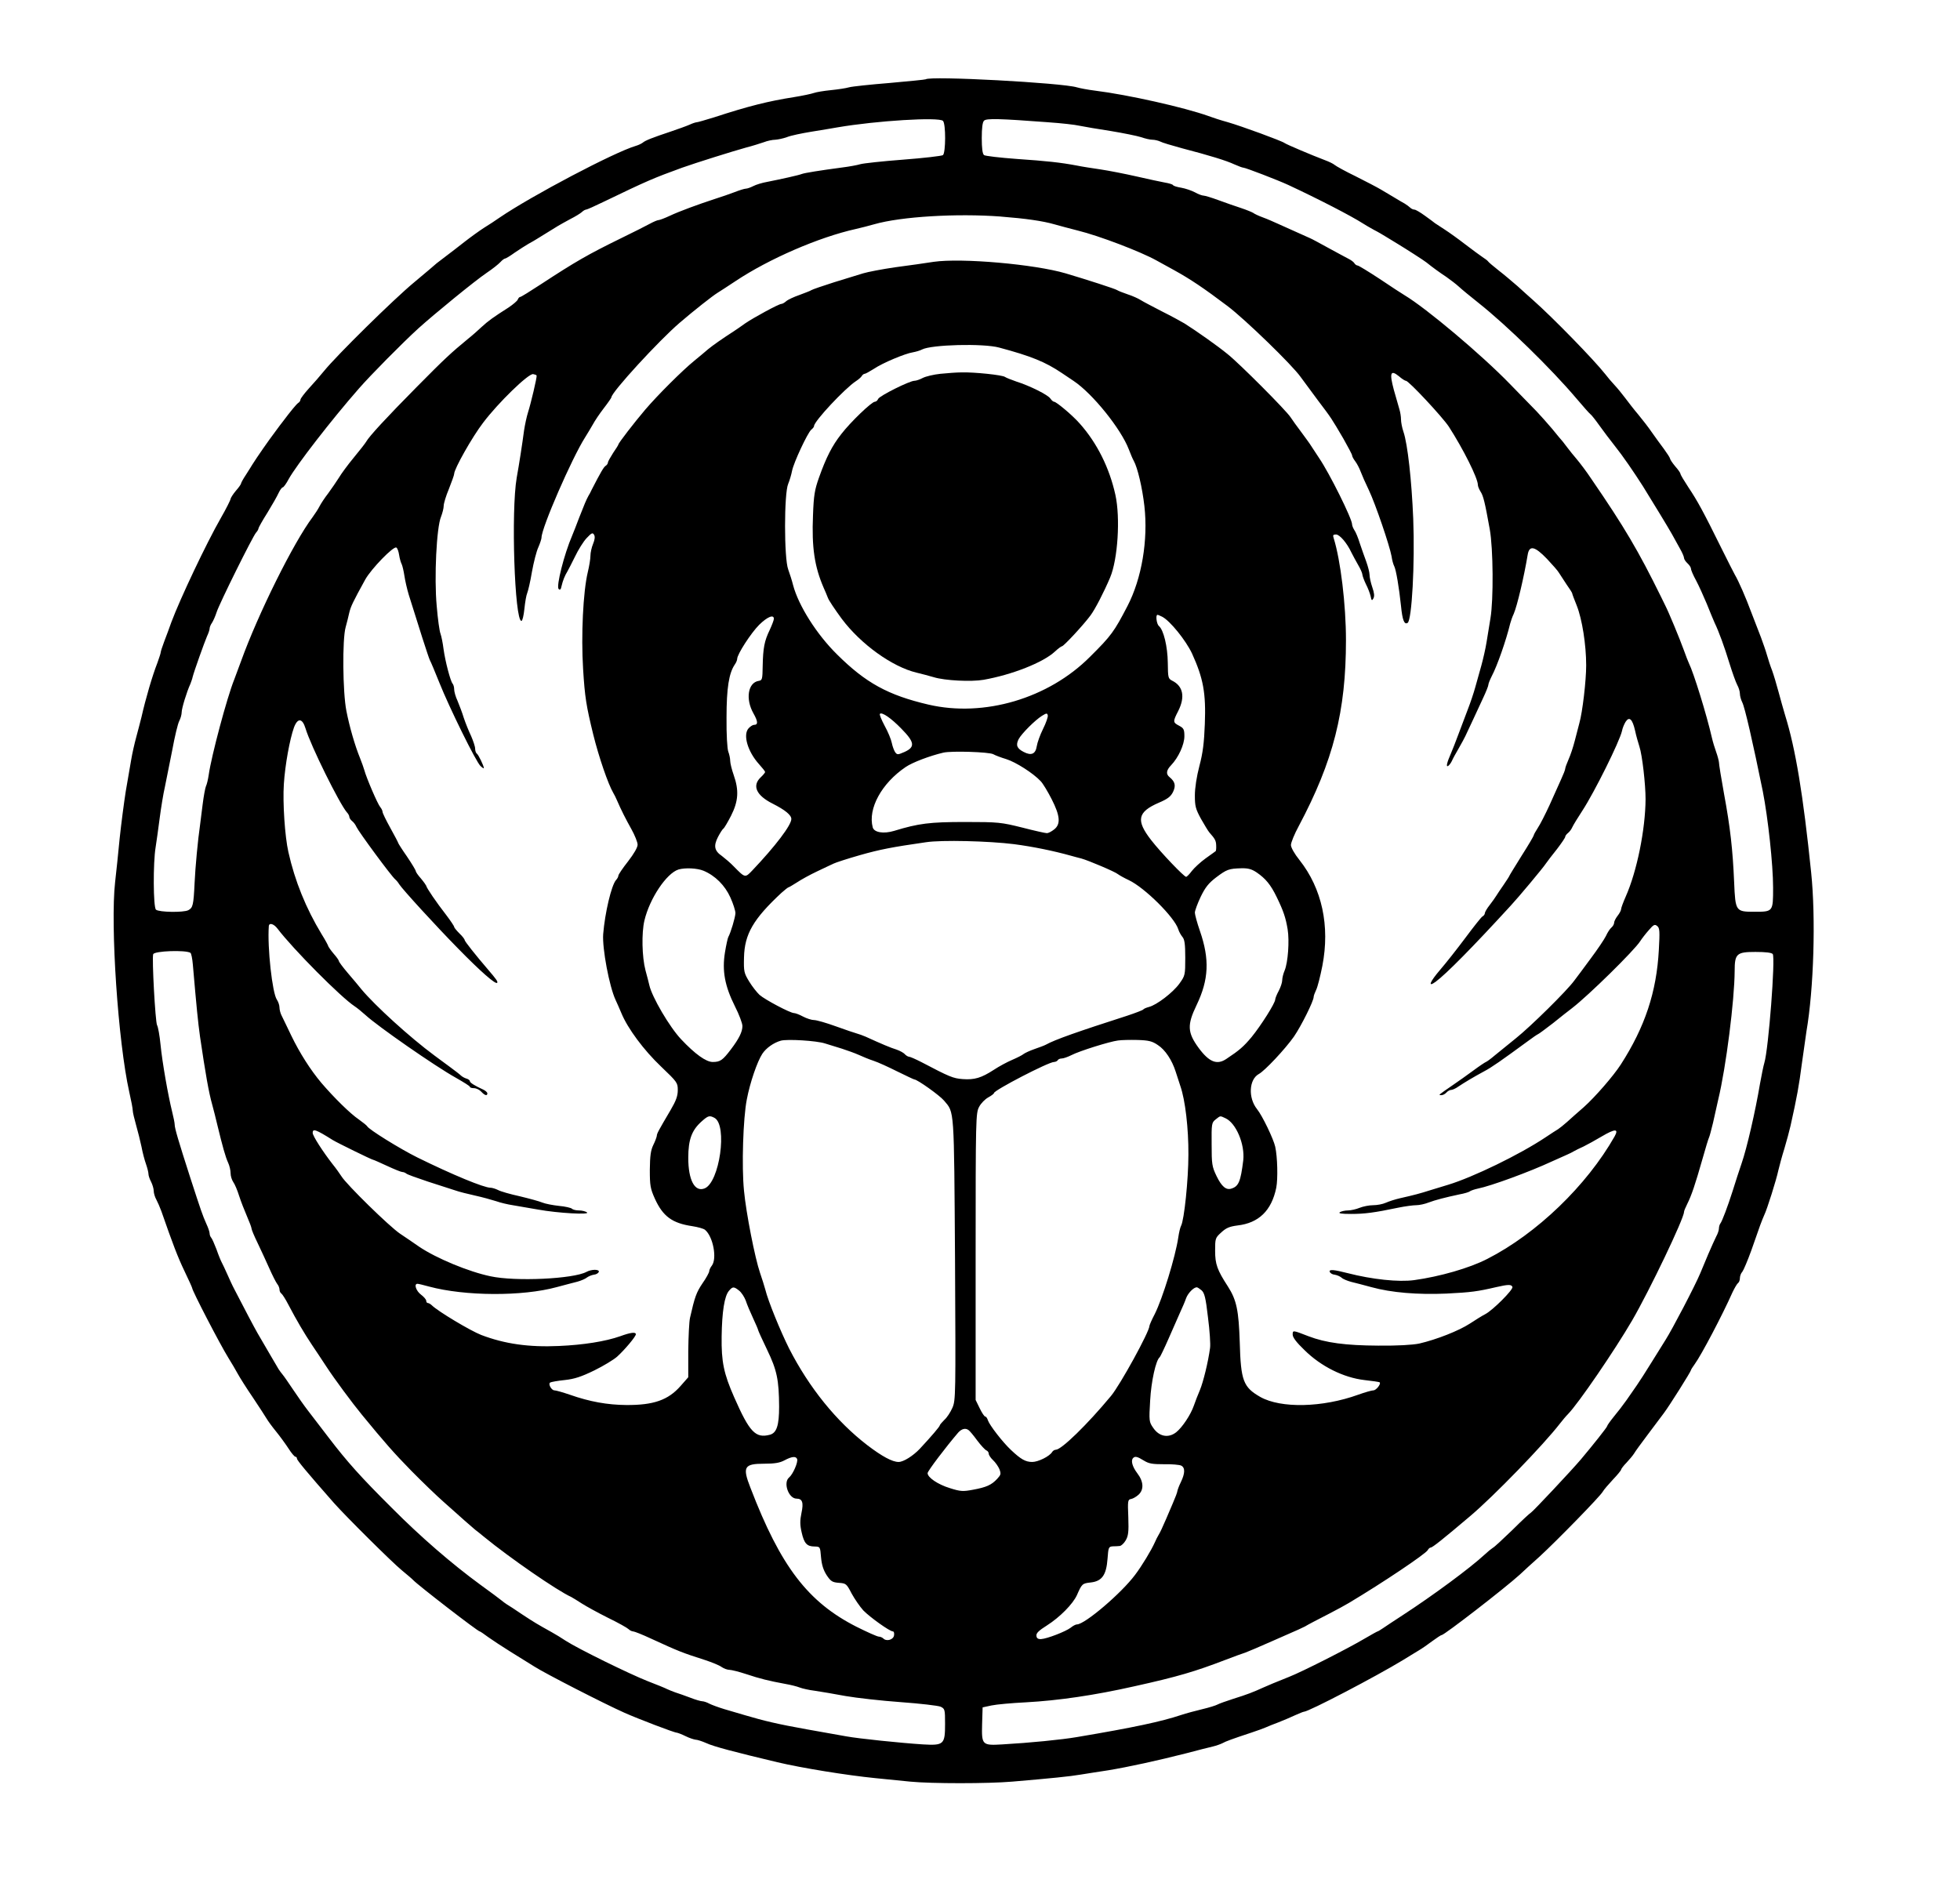 <?xml version="1.0" standalone="no"?>
<!DOCTYPE svg PUBLIC "-//W3C//DTD SVG 20010904//EN"
 "http://www.w3.org/TR/2001/REC-SVG-20010904/DTD/svg10.dtd">
<svg version="1.0" xmlns="http://www.w3.org/2000/svg"
 width="1122pt" height="1082pt" viewBox="0 0 1122 1082"
 preserveAspectRatio="xMidYMid meet">
<g transform="translate(0,1082) scale(0.1,-0.1)"
fill="#000000" stroke="none">
<path d="M5299 10366 c-2 -2 -95 -11 -206 -21 -111 -9 -216 -20 -233 -25 -17
-5 -63 -12 -103 -16 -40 -4 -83 -11 -97 -16 -14 -5 -65 -16 -115 -24 -146 -23
-259 -51 -458 -116 -49 -15 -93 -28 -99 -28 -5 0 -24 -6 -41 -14 -18 -8 -66
-25 -107 -39 -105 -35 -146 -51 -161 -64 -8 -6 -25 -14 -39 -18 -123 -36 -597
-286 -779 -410 -24 -17 -64 -43 -90 -59 -25 -16 -75 -52 -111 -80 -36 -28 -83
-65 -105 -81 -21 -16 -46 -35 -55 -42 -8 -8 -67 -57 -130 -110 -117 -97 -442
-417 -515 -507 -22 -27 -61 -72 -88 -101 -26 -29 -47 -57 -47 -63 0 -6 -6 -15
-13 -19 -10 -7 -41 -44 -89 -108 -4 -5 -25 -32 -45 -60 -35 -46 -103 -144
-128 -184 -5 -9 -22 -35 -37 -59 -16 -24 -28 -46 -28 -50 0 -4 -13 -23 -30
-42 -16 -19 -29 -40 -30 -46 0 -6 -25 -56 -56 -110 -83 -145 -233 -462 -283
-596 -11 -32 -30 -82 -41 -111 -11 -29 -20 -57 -20 -62 0 -5 -9 -32 -19 -60
-29 -74 -67 -204 -91 -310 -7 -27 -20 -79 -30 -115 -10 -36 -23 -94 -29 -130
-6 -36 -20 -117 -31 -180 -10 -63 -26 -185 -35 -270 -8 -85 -20 -198 -26 -250
-28 -247 17 -916 81 -1202 11 -48 20 -95 20 -106 0 -10 9 -48 19 -83 10 -35
24 -91 31 -124 6 -33 18 -78 26 -100 8 -23 14 -48 14 -57 0 -9 7 -29 15 -44 8
-16 15 -40 15 -52 0 -13 7 -36 15 -50 8 -15 21 -45 29 -67 65 -187 94 -263
132 -342 24 -50 44 -94 44 -97 0 -15 159 -322 208 -401 17 -27 41 -68 53 -90
12 -22 51 -84 88 -138 36 -54 71 -108 78 -120 7 -12 30 -44 53 -72 22 -27 54
-71 71 -97 17 -27 35 -48 40 -48 5 0 9 -5 9 -11 0 -9 57 -78 211 -253 68 -77
336 -343 389 -386 30 -25 60 -50 65 -56 27 -29 370 -294 381 -294 3 0 25 -15
49 -33 24 -17 80 -54 125 -82 44 -27 107 -67 140 -87 61 -39 396 -211 515
-264 79 -35 285 -114 300 -114 6 -1 28 -9 50 -20 22 -11 48 -19 57 -20 10 0
37 -9 60 -19 42 -20 161 -51 408 -110 139 -33 399 -75 560 -91 58 -6 148 -15
200 -20 123 -12 444 -12 585 0 224 19 332 30 390 40 33 5 105 17 160 25 115
19 280 55 445 97 63 17 132 34 153 39 21 5 45 14 55 19 17 10 58 25 167 61 33
11 69 24 80 29 11 5 45 19 75 30 30 12 73 30 96 41 23 10 44 19 48 19 27 0
413 202 566 295 30 19 71 43 90 55 19 11 55 36 80 55 25 18 48 34 53 34 17 2
360 267 447 346 19 18 70 65 114 104 99 91 348 346 361 371 6 11 32 41 58 69
26 27 47 53 47 57 0 4 14 23 31 40 17 18 36 41 43 52 6 11 41 59 78 108 37 49
79 105 93 124 31 41 155 238 155 246 0 3 10 18 22 35 36 49 157 278 216 411
12 25 26 49 32 53 5 3 10 16 10 27 0 12 6 29 14 37 7 9 30 63 51 121 20 58 43
123 51 145 8 22 19 49 24 60 15 30 69 201 80 254 6 25 21 82 35 126 13 44 29
103 35 130 37 165 49 234 64 350 10 72 22 157 27 190 42 244 54 649 27 910
-46 446 -89 707 -149 900 -10 33 -27 94 -38 135 -11 41 -27 95 -36 120 -10 25
-23 65 -30 90 -7 25 -23 70 -34 100 -12 30 -37 96 -56 145 -31 84 -73 180 -94
215 -5 8 -39 76 -76 150 -105 213 -140 276 -189 349 -25 38 -46 73 -46 78 0 5
-13 24 -30 43 -16 19 -30 40 -30 45 -1 6 -17 30 -35 55 -19 25 -50 68 -69 95
-19 28 -54 73 -78 102 -24 28 -57 71 -75 95 -18 24 -45 57 -61 74 -16 17 -39
44 -51 60 -65 83 -303 327 -414 425 -21 19 -62 55 -90 81 -29 25 -77 66 -107
89 -30 24 -58 47 -61 52 -3 5 -18 16 -32 25 -14 9 -58 42 -99 73 -40 31 -93
69 -118 85 -25 16 -49 32 -55 36 -5 4 -31 24 -58 43 -26 19 -53 35 -60 35 -7
0 -18 5 -24 11 -6 6 -20 16 -31 23 -11 6 -37 21 -58 34 -22 13 -57 34 -79 47
-22 13 -87 47 -145 76 -58 28 -112 58 -120 65 -8 7 -33 19 -55 27 -79 30 -220
90 -231 98 -15 12 -247 97 -327 120 -37 10 -86 26 -110 35 -136 49 -461 122
-647 145 -41 5 -88 14 -105 19 -83 26 -844 67 -866 46z m99 -238 c17 -17 16
-182 0 -196 -7 -5 -110 -17 -228 -26 -118 -9 -228 -21 -245 -26 -16 -5 -64
-14 -105 -19 -128 -17 -214 -31 -230 -37 -17 -7 -116 -29 -197 -45 -29 -5 -65
-16 -80 -24 -16 -8 -35 -15 -43 -15 -8 0 -37 -9 -65 -20 -27 -10 -77 -28 -110
-38 -101 -33 -207 -72 -262 -98 -28 -13 -57 -24 -63 -24 -6 0 -28 -9 -48 -20
-20 -11 -95 -49 -167 -84 -188 -92 -261 -134 -458 -263 -61 -40 -114 -73 -119
-73 -5 0 -11 -7 -14 -15 -3 -8 -27 -28 -52 -45 -88 -56 -117 -77 -154 -111
-20 -19 -55 -50 -79 -69 -97 -80 -132 -112 -294 -276 -172 -174 -272 -282
-289 -313 -5 -9 -37 -50 -71 -91 -34 -41 -72 -93 -85 -115 -14 -22 -41 -62
-61 -89 -21 -27 -43 -61 -50 -75 -7 -14 -25 -42 -39 -61 -110 -146 -313 -556
-410 -825 -12 -33 -30 -80 -39 -105 -42 -104 -131 -439 -146 -545 -4 -27 -11
-57 -16 -66 -4 -9 -13 -56 -19 -105 -6 -49 -13 -102 -15 -119 -12 -81 -27
-240 -31 -330 -6 -128 -10 -142 -36 -156 -27 -14 -167 -12 -185 3 -16 13 -17
271 -2 358 5 30 15 105 23 165 8 61 21 142 30 180 8 39 27 133 42 210 14 77
32 152 40 167 8 15 14 38 14 50 0 22 28 115 50 163 4 11 11 29 13 40 8 32 67
197 82 232 8 17 15 37 15 45 0 7 6 22 14 33 7 11 19 38 26 60 15 48 206 433
226 456 8 8 14 20 14 25 1 5 23 45 51 89 27 44 56 95 64 113 8 17 19 32 24 32
4 0 20 21 34 48 44 79 244 338 401 517 68 78 249 261 341 345 92 83 323 272
391 318 33 22 68 50 79 62 10 11 22 20 27 20 4 0 29 15 55 34 27 18 62 41 78
50 17 9 39 22 50 29 25 16 95 58 120 74 11 7 43 24 70 39 28 14 57 32 66 40 8
8 19 14 24 14 5 0 50 20 99 44 251 121 286 136 451 196 82 29 286 93 365 115
36 9 82 24 103 31 20 8 50 14 65 14 15 1 45 7 67 15 22 9 85 22 140 31 55 9
123 20 150 25 222 38 580 60 603 37z m602 -8 c74 -5 155 -14 180 -20 25 -5
105 -19 178 -30 73 -12 151 -28 173 -35 23 -8 52 -15 66 -15 13 0 33 -5 44
-10 10 -6 67 -23 126 -39 157 -41 252 -70 299 -92 23 -10 46 -19 52 -19 12 0
199 -72 257 -99 176 -82 361 -178 425 -219 14 -9 43 -26 65 -38 22 -11 54 -30
70 -40 17 -10 46 -28 64 -39 48 -29 154 -97 166 -107 36 -29 76 -58 114 -83
24 -17 57 -42 72 -56 15 -14 67 -57 115 -95 160 -127 414 -375 557 -544 40
-47 76 -88 82 -92 5 -3 28 -32 50 -63 22 -31 62 -84 89 -118 45 -56 108 -148
161 -231 60 -97 143 -233 166 -274 14 -26 35 -64 47 -85 12 -21 22 -44 22 -51
0 -7 9 -21 20 -31 11 -10 20 -24 20 -31 0 -8 13 -38 29 -67 16 -30 43 -90 61
-133 17 -44 38 -92 45 -109 25 -52 56 -137 86 -235 16 -52 36 -107 44 -122 8
-14 15 -37 15 -50 0 -12 6 -34 13 -48 15 -28 61 -230 118 -510 30 -153 59
-420 59 -552 0 -138 0 -138 -107 -138 -107 0 -109 2 -116 169 -8 186 -22 313
-58 507 -16 88 -29 169 -29 180 -1 10 -8 37 -16 59 -8 22 -19 58 -24 80 -30
132 -105 374 -132 428 -4 9 -18 43 -29 75 -25 69 -86 216 -107 257 -8 17 -19
38 -23 47 -131 266 -210 400 -398 674 -29 44 -68 95 -85 115 -17 20 -40 48
-51 63 -11 15 -25 32 -30 39 -6 6 -33 39 -60 72 -28 33 -68 78 -90 101 -22 22
-91 93 -153 157 -162 167 -477 432 -602 507 -14 8 -78 50 -142 93 -64 42 -121
77 -127 77 -5 0 -14 6 -18 13 -4 7 -19 18 -33 25 -14 7 -65 35 -115 62 -49 27
-97 53 -105 56 -36 16 -148 66 -185 83 -22 10 -60 27 -85 36 -25 9 -50 21 -56
26 -6 4 -37 17 -70 28 -32 10 -90 31 -129 45 -38 14 -77 26 -85 26 -8 0 -31 8
-50 19 -19 10 -54 22 -77 26 -24 4 -45 10 -48 15 -3 5 -24 11 -48 15 -23 4
-96 20 -162 35 -66 15 -158 33 -205 40 -47 7 -107 16 -135 22 -96 18 -171 26
-345 38 -96 7 -181 17 -187 22 -9 7 -13 40 -13 97 0 56 4 92 13 100 13 14 88
12 367 -9z m-270 -540 c141 -11 239 -25 305 -44 28 -8 88 -24 135 -36 122 -30
358 -120 450 -171 8 -4 53 -29 100 -55 94 -52 169 -102 308 -207 98 -74 370
-337 418 -406 16 -22 61 -82 99 -134 78 -103 75 -99 145 -218 27 -48 50 -91
50 -96 0 -6 8 -21 18 -34 10 -13 24 -40 31 -59 7 -19 28 -67 47 -106 38 -80
119 -318 130 -379 3 -22 10 -47 15 -56 11 -21 28 -124 39 -228 8 -82 19 -109
38 -97 24 15 42 339 32 596 -9 219 -32 428 -56 498 -8 23 -14 55 -14 71 0 15
-4 41 -9 57 -5 16 -19 66 -32 112 -26 97 -19 117 29 78 16 -14 34 -26 40 -26
16 0 209 -207 246 -263 83 -129 166 -295 166 -333 0 -8 7 -25 15 -38 16 -24
25 -60 53 -216 20 -110 22 -404 4 -510 -6 -36 -16 -96 -22 -135 -6 -38 -20
-99 -30 -135 -10 -36 -26 -92 -35 -125 -9 -33 -28 -89 -42 -125 -14 -36 -38
-100 -54 -143 -16 -43 -35 -92 -43 -110 -23 -52 -30 -81 -16 -72 6 4 16 17 21
28 5 12 23 45 39 72 16 28 33 59 38 70 15 31 72 154 103 221 16 34 29 67 29
73 0 7 9 29 19 49 32 60 83 207 106 302 4 14 12 39 20 55 20 46 59 212 80 338
9 57 40 51 111 -23 31 -33 62 -68 68 -79 6 -10 26 -40 43 -66 18 -25 33 -49
33 -52 0 -4 12 -35 26 -70 31 -78 54 -225 54 -342 0 -88 -21 -268 -39 -331 -5
-19 -17 -64 -26 -100 -9 -36 -25 -84 -36 -108 -10 -23 -19 -47 -19 -53 0 -6
-11 -34 -24 -62 -13 -29 -43 -95 -66 -147 -24 -52 -54 -111 -67 -130 -12 -19
-23 -38 -23 -42 0 -4 -31 -57 -70 -118 -38 -61 -70 -113 -70 -115 0 -2 -15
-25 -32 -50 -18 -26 -37 -54 -43 -64 -5 -9 -22 -32 -37 -52 -16 -20 -28 -41
-28 -47 0 -6 -6 -15 -14 -19 -7 -4 -51 -60 -98 -123 -47 -63 -111 -144 -142
-180 -61 -71 -75 -105 -28 -71 61 45 211 197 430 436 43 46 186 217 202 242 8
11 36 49 63 82 26 34 47 65 47 70 0 5 7 15 16 22 9 7 20 22 25 34 5 11 31 54
58 95 69 106 212 394 226 455 3 17 13 40 21 53 21 32 39 15 54 -51 6 -29 18
-70 25 -92 16 -48 35 -216 35 -300 -1 -173 -49 -413 -114 -559 -14 -32 -26
-64 -26 -71 0 -7 -9 -24 -20 -38 -11 -14 -20 -32 -20 -40 0 -8 -7 -20 -15 -27
-9 -7 -23 -29 -32 -49 -10 -20 -49 -78 -88 -130 -38 -52 -80 -108 -93 -125
-42 -58 -250 -263 -334 -330 -46 -37 -100 -81 -122 -99 -21 -18 -43 -34 -48
-36 -6 -2 -39 -24 -74 -50 -34 -25 -86 -62 -114 -81 -91 -63 -87 -59 -69 -60
9 0 22 7 29 15 7 8 19 15 27 15 7 0 26 8 41 19 36 24 86 54 147 87 44 23 98
61 255 176 24 18 49 35 54 37 6 2 44 31 86 63 41 33 90 72 109 86 96 74 357
331 390 383 9 14 31 43 49 63 28 33 35 36 49 24 14 -11 15 -30 9 -137 -13
-240 -79 -440 -218 -656 -42 -65 -147 -186 -212 -244 -34 -29 -77 -68 -96 -85
-19 -17 -42 -35 -51 -41 -9 -5 -41 -26 -71 -46 -148 -99 -416 -229 -558 -272
-30 -9 -77 -23 -105 -32 -53 -17 -90 -27 -170 -45 -27 -6 -64 -18 -82 -26 -17
-8 -50 -14 -72 -14 -23 0 -58 -7 -78 -15 -19 -8 -50 -15 -67 -15 -17 0 -38 -5
-46 -10 -10 -7 9 -10 64 -10 78 0 132 7 271 36 39 8 85 14 102 14 18 0 50 7
70 15 40 15 94 29 178 47 28 5 55 13 60 18 6 4 26 11 45 15 75 15 296 96 425
156 33 15 71 32 85 38 14 6 32 15 40 20 8 5 33 17 55 27 22 11 68 36 103 57
78 46 100 46 75 1 -160 -282 -446 -557 -728 -701 -102 -53 -274 -102 -420
-122 -89 -12 -240 4 -380 40 -78 20 -108 23 -103 8 3 -8 15 -16 29 -17 13 -2
31 -10 39 -17 8 -8 33 -18 55 -24 22 -5 74 -19 115 -30 116 -32 266 -44 430
-37 140 7 178 12 285 37 70 16 87 16 93 1 5 -16 -113 -134 -156 -156 -16 -8
-56 -33 -88 -54 -63 -41 -190 -91 -289 -114 -39 -8 -122 -13 -235 -12 -187 1
-301 16 -400 54 -90 35 -90 35 -90 9 0 -16 22 -45 68 -89 94 -93 223 -157 342
-171 46 -5 86 -11 88 -13 9 -9 -20 -46 -36 -46 -9 0 -48 -11 -87 -25 -205 -74
-442 -79 -560 -13 -98 56 -112 93 -118 313 -6 183 -18 242 -68 320 -61 94 -73
127 -73 204 0 71 1 74 35 105 28 26 47 34 93 40 122 14 195 85 222 216 10 51
7 177 -6 235 -10 45 -74 178 -104 215 -52 65 -46 170 10 201 34 18 151 143
201 214 42 61 113 204 113 227 0 7 7 25 14 40 8 15 24 78 36 139 44 228 -2
442 -131 605 -29 36 -49 72 -49 86 0 14 20 63 45 109 198 373 270 656 270
1064 0 204 -31 458 -70 583 -6 18 -4 22 13 22 21 0 63 -49 88 -103 9 -17 26
-50 39 -72 13 -22 24 -47 24 -55 1 -9 10 -33 20 -54 11 -21 23 -52 27 -69 5
-26 8 -28 16 -13 7 12 5 32 -6 63 -9 26 -16 58 -16 72 0 14 -9 48 -19 76 -10
27 -27 75 -37 105 -9 30 -23 64 -31 75 -7 11 -13 26 -13 33 0 32 -129 292
-189 380 -20 30 -40 61 -46 70 -5 9 -30 43 -55 77 -25 33 -53 72 -62 86 -24
38 -293 308 -361 362 -56 46 -175 130 -246 175 -20 12 -79 44 -131 70 -52 27
-106 55 -120 64 -14 9 -47 24 -75 33 -27 9 -54 20 -60 24 -9 7 -177 61 -295
96 -177 52 -594 89 -755 66 -44 -7 -142 -21 -219 -31 -76 -11 -159 -27 -185
-35 -25 -8 -100 -31 -166 -51 -66 -21 -124 -41 -130 -45 -5 -4 -37 -16 -69
-28 -32 -11 -66 -27 -76 -36 -9 -8 -21 -15 -27 -15 -15 0 -160 -79 -208 -112
-22 -16 -51 -36 -65 -45 -65 -42 -118 -79 -146 -102 -16 -14 -52 -44 -79 -66
-70 -57 -211 -198 -281 -280 -63 -74 -154 -192 -154 -200 0 -2 -13 -24 -30
-48 -16 -25 -30 -50 -30 -55 0 -6 -6 -15 -13 -19 -11 -7 -28 -36 -80 -137 -5
-12 -14 -28 -19 -36 -12 -22 -23 -48 -53 -125 -14 -38 -32 -83 -39 -100 -47
-109 -93 -292 -78 -307 8 -8 13 -3 17 18 7 30 18 58 34 84 5 8 24 46 43 84 18
38 48 86 66 105 29 31 35 33 43 19 6 -10 4 -28 -6 -52 -8 -19 -15 -50 -15 -68
0 -18 -7 -60 -15 -93 -27 -112 -39 -363 -27 -555 10 -162 18 -211 58 -375 32
-129 85 -284 115 -335 5 -8 14 -26 20 -40 25 -58 51 -109 84 -168 19 -34 35
-74 35 -88 0 -16 -21 -52 -55 -96 -30 -38 -55 -75 -55 -81 0 -6 -6 -18 -14
-26 -26 -31 -63 -186 -73 -309 -6 -82 35 -300 71 -377 8 -16 22 -50 33 -75 36
-88 129 -213 227 -306 93 -89 96 -93 96 -135 0 -34 -10 -61 -41 -114 -70 -119
-79 -135 -79 -148 -1 -7 -9 -30 -20 -52 -15 -31 -19 -62 -20 -142 0 -91 3
-108 29 -166 46 -101 99 -140 214 -157 32 -5 65 -14 73 -21 46 -38 70 -164 39
-205 -8 -10 -15 -25 -15 -32 0 -7 -17 -39 -39 -70 -35 -52 -44 -78 -71 -197
-5 -22 -9 -108 -10 -190 l0 -150 -44 -50 c-71 -81 -155 -110 -311 -109 -109 1
-209 19 -323 59 -41 14 -80 25 -88 25 -17 0 -38 37 -24 45 5 3 43 10 83 14 56
6 95 19 169 55 53 26 112 62 131 79 43 39 107 115 107 128 0 14 -29 11 -89
-11 -85 -30 -212 -50 -351 -56 -173 -8 -311 12 -445 63 -62 24 -249 136 -283
170 -7 7 -18 13 -23 13 -5 0 -9 6 -9 13 0 7 -14 23 -30 35 -28 21 -42 62 -20
62 5 0 35 -7 67 -16 205 -55 533 -57 730 -3 43 11 96 26 118 31 22 6 47 17 55
24 8 6 26 14 39 16 14 1 26 9 29 16 5 16 -42 16 -71 0 -75 -40 -405 -56 -549
-25 -125 26 -310 103 -408 169 -30 21 -80 55 -110 75 -61 41 -306 281 -335
328 -11 17 -33 48 -51 70 -56 72 -114 162 -114 179 0 26 18 20 115 -41 24 -15
224 -113 231 -113 3 0 39 -16 80 -35 41 -19 80 -35 87 -35 7 0 17 -4 23 -9 5
-5 61 -25 124 -46 63 -20 133 -43 155 -50 22 -8 74 -21 115 -30 41 -9 95 -24
120 -32 25 -9 68 -19 95 -23 28 -5 93 -16 145 -25 116 -21 302 -31 280 -16 -8
6 -29 11 -46 11 -16 0 -34 4 -40 10 -5 5 -39 13 -74 16 -36 4 -78 12 -95 19
-16 7 -75 23 -129 36 -55 12 -111 28 -125 36 -14 7 -34 13 -43 13 -38 0 -219
75 -418 173 -101 50 -281 162 -288 179 -2 4 -24 22 -48 39 -49 33 -143 126
-214 209 -63 75 -124 171 -172 270 -22 47 -47 97 -54 112 -8 14 -14 37 -14 50
0 13 -7 33 -15 45 -26 37 -55 299 -46 421 2 21 29 13 50 -15 88 -116 363 -393
441 -444 14 -9 42 -32 62 -50 69 -64 400 -294 517 -359 44 -25 81 -48 81 -52
0 -5 11 -8 23 -8 13 0 32 -9 42 -20 20 -22 35 -26 35 -10 0 6 -10 15 -22 21
-48 22 -78 40 -78 49 0 5 -9 12 -20 15 -11 3 -26 12 -32 18 -7 7 -36 29 -63
49 -28 20 -67 50 -88 65 -142 105 -339 285 -417 378 -13 17 -48 58 -77 92 -29
34 -53 66 -53 71 0 4 -13 23 -30 42 -16 19 -29 38 -30 41 0 4 -17 36 -39 71
-89 147 -153 304 -190 470 -20 88 -33 282 -26 388 7 111 34 258 58 325 21 56
48 54 66 -5 30 -100 194 -431 237 -481 8 -8 14 -20 14 -26 0 -6 7 -17 16 -24
9 -7 20 -22 25 -34 13 -28 199 -281 222 -300 7 -6 17 -18 22 -27 19 -30 213
-242 337 -368 130 -133 215 -207 224 -197 6 6 -5 21 -53 77 -68 79 -133 161
-133 168 0 5 -13 22 -30 38 -16 16 -30 33 -30 37 0 5 -21 36 -46 69 -54 69
-114 157 -114 167 -1 3 -14 22 -30 41 -17 19 -30 38 -30 43 0 5 -23 43 -50 83
-28 40 -50 75 -50 77 0 3 -20 41 -45 86 -25 45 -45 86 -45 93 0 6 -6 19 -13
27 -15 17 -80 169 -91 211 -4 14 -15 45 -25 70 -29 71 -60 178 -78 270 -21
106 -24 411 -4 480 7 25 16 61 20 80 9 38 21 63 92 192 34 61 162 193 178 183
6 -3 13 -22 16 -43 3 -20 10 -44 15 -53 4 -9 11 -38 15 -65 4 -27 15 -76 25
-109 53 -171 114 -362 121 -375 5 -8 29 -66 54 -128 56 -141 211 -456 236
-478 11 -10 19 -15 19 -12 0 13 -31 77 -40 83 -5 3 -10 16 -10 29 0 12 -11 44
-23 72 -13 27 -32 74 -42 104 -9 30 -26 74 -36 98 -11 23 -19 53 -19 65 0 13
-4 27 -9 33 -12 13 -42 126 -52 199 -4 33 -12 72 -17 86 -6 14 -16 86 -22 160
-15 162 -1 451 25 511 8 21 15 48 15 62 0 13 13 57 30 97 16 41 30 79 30 86 0
28 103 211 166 293 86 114 259 282 286 278 10 -2 19 -5 20 -8 3 -9 -34 -164
-49 -210 -8 -25 -18 -72 -23 -105 -10 -76 -28 -193 -42 -270 -33 -191 -12
-820 27 -820 6 0 13 31 17 69 4 39 11 79 16 90 5 12 18 66 27 121 10 55 26
119 37 142 10 23 18 48 18 55 0 56 174 455 249 573 14 22 34 56 45 75 10 19
38 61 62 92 24 31 44 60 44 63 0 29 273 326 391 427 84 72 187 153 216 171 15
9 62 40 103 67 192 128 478 252 690 299 30 7 78 19 105 27 154 44 472 63 725
44z m-10 -750 c183 -49 264 -82 359 -146 24 -16 54 -36 67 -45 108 -72 271
-274 316 -392 10 -26 22 -55 28 -65 22 -39 49 -154 61 -259 22 -195 -15 -415
-97 -573 -76 -146 -92 -169 -214 -290 -238 -239 -607 -348 -925 -274 -231 54
-359 124 -523 287 -117 115 -221 280 -252 397 -6 25 -19 65 -28 90 -24 63 -24
436 0 490 8 19 18 53 22 74 9 47 89 218 110 236 9 7 16 16 16 21 0 27 177 216
240 257 14 9 29 22 33 29 4 7 12 13 17 13 5 0 28 13 52 28 50 34 179 88 224
95 17 3 41 10 52 16 53 28 350 36 442 11z m933 -1541 c45 -23 136 -136 171
-211 64 -141 80 -225 73 -403 -4 -106 -11 -165 -31 -240 -16 -61 -26 -127 -26
-169 0 -61 4 -77 35 -134 20 -35 41 -70 48 -78 33 -37 38 -47 39 -74 1 -17 -1
-32 -3 -33 -2 -2 -28 -20 -57 -41 -29 -21 -64 -53 -79 -72 -14 -19 -29 -34
-33 -34 -12 0 -145 139 -200 210 -88 113 -79 161 43 214 52 22 69 36 82 62 17
36 12 58 -19 84 -23 18 -20 40 8 69 42 44 76 118 76 166 0 39 -4 46 -30 60
-36 19 -37 23 -5 85 40 80 28 142 -35 173 -23 12 -24 17 -25 102 -1 93 -24
189 -51 211 -13 11 -20 64 -8 64 3 0 15 -5 27 -11z m-2223 -12 c0 -7 -11 -36
-24 -64 -30 -62 -38 -102 -40 -206 -1 -76 -3 -82 -22 -85 -62 -9 -78 -103 -31
-186 27 -48 27 -66 3 -66 -7 0 -21 -9 -31 -20 -33 -37 -5 -133 60 -205 19 -21
35 -41 35 -45 0 -3 -11 -17 -25 -30 -51 -48 -26 -104 68 -151 71 -36 107 -65
107 -88 0 -35 -91 -155 -223 -294 -42 -44 -41 -44 -107 23 -19 20 -50 46 -67
59 -44 30 -49 58 -23 109 12 23 26 45 31 48 5 3 25 37 44 74 42 83 46 145 15
233 -11 31 -20 68 -20 81 0 14 -5 37 -11 53 -6 16 -11 98 -10 195 0 170 14
254 47 303 8 11 14 26 14 33 0 26 79 148 126 195 47 46 84 61 84 34z m730
-629 c76 -77 80 -105 18 -133 -39 -17 -42 -17 -54 -1 -6 9 -15 33 -19 53 -4
20 -22 64 -41 98 -18 34 -31 65 -27 68 11 12 64 -24 123 -85z m811 -1 c-17
-34 -33 -79 -36 -99 -7 -45 -31 -56 -75 -33 -39 20 -46 39 -29 73 17 32 94
109 134 134 26 16 30 16 33 2 2 -8 -10 -43 -27 -77z m-285 -145 c10 -6 44 -19
74 -28 55 -17 155 -81 197 -126 13 -13 41 -60 63 -103 49 -96 53 -144 14 -174
-15 -12 -33 -21 -41 -21 -8 0 -72 14 -141 32 -121 30 -136 32 -327 32 -203 0
-266 -8 -407 -51 -60 -18 -114 -9 -122 20 -29 107 51 253 189 346 38 26 138
64 215 82 47 11 262 4 286 -9z m119 -515 c107 -14 225 -38 325 -66 19 -5 46
-13 60 -16 40 -11 194 -76 210 -90 8 -6 36 -22 62 -34 91 -43 262 -213 283
-281 4 -14 15 -33 23 -43 13 -14 17 -41 17 -120 0 -100 -1 -103 -34 -149 -37
-51 -130 -122 -174 -133 -15 -4 -29 -10 -32 -14 -2 -4 -44 -20 -92 -36 -283
-91 -414 -137 -466 -166 -9 -5 -39 -16 -65 -25 -26 -9 -54 -22 -62 -28 -8 -7
-38 -22 -66 -34 -28 -12 -75 -37 -105 -57 -71 -46 -110 -58 -178 -53 -55 4
-76 13 -236 97 -33 17 -65 31 -71 31 -6 0 -17 7 -24 14 -6 8 -28 20 -48 27
-33 10 -85 32 -177 74 -16 7 -39 15 -50 18 -11 3 -65 21 -120 41 -55 20 -111
36 -125 36 -14 0 -42 9 -63 20 -20 11 -44 20 -52 20 -21 0 -165 76 -197 104
-15 14 -42 48 -59 76 -30 49 -32 58 -30 138 3 134 53 220 214 370 19 17 38 32
41 32 3 0 24 13 48 28 24 16 75 44 113 62 39 18 81 39 95 45 14 7 82 29 152
49 116 33 184 46 378 74 90 14 361 7 505 -11z m-1778 -152 c67 -28 123 -84
154 -153 16 -35 29 -76 29 -90 -1 -25 -27 -112 -41 -137 -3 -5 -12 -45 -19
-88 -17 -105 -1 -192 57 -308 24 -47 43 -98 43 -113 0 -33 -19 -72 -66 -134
-47 -62 -61 -72 -104 -72 -38 0 -101 45 -181 130 -66 70 -167 242 -182 310 -3
14 -13 52 -22 85 -20 76 -23 214 -6 285 30 126 126 270 195 292 38 11 106 8
143 -7z m3167 -10 c51 -35 80 -70 114 -140 39 -80 52 -119 63 -185 11 -67 2
-190 -17 -236 -8 -18 -14 -44 -14 -56 0 -13 -9 -40 -20 -61 -11 -20 -20 -43
-20 -49 0 -21 -82 -150 -135 -215 -46 -55 -70 -76 -144 -125 -54 -37 -99 -19
-159 62 -65 89 -67 132 -12 246 70 146 75 262 19 424 -16 46 -29 94 -29 105 0
11 15 52 33 90 27 56 46 79 89 112 61 46 73 50 144 52 39 1 60 -5 88 -24z
m-6104 -460 c5 -3 11 -33 14 -68 22 -254 29 -324 41 -412 31 -210 50 -320 70
-390 7 -27 21 -79 29 -115 30 -124 47 -185 62 -217 8 -17 14 -44 14 -60 0 -16
7 -38 15 -50 9 -12 24 -48 34 -80 10 -32 31 -84 45 -117 14 -32 26 -64 26 -70
0 -6 15 -42 34 -81 18 -38 49 -104 67 -145 18 -41 39 -82 46 -91 7 -8 13 -23
13 -32 0 -9 5 -19 10 -22 6 -4 24 -32 40 -63 47 -90 92 -166 134 -229 21 -32
60 -89 85 -128 45 -69 147 -207 203 -275 127 -155 184 -220 282 -320 62 -63
146 -144 187 -180 40 -36 94 -83 119 -106 25 -22 52 -45 60 -52 8 -6 31 -24
50 -40 149 -122 420 -309 500 -345 8 -4 35 -21 60 -37 25 -16 92 -53 150 -82
58 -28 111 -58 118 -65 7 -7 19 -13 26 -13 7 0 53 -18 102 -41 161 -74 179
-81 310 -123 39 -13 82 -30 95 -40 13 -9 33 -16 44 -16 11 0 56 -11 98 -25 78
-26 127 -38 224 -56 29 -5 65 -14 80 -20 15 -6 55 -15 88 -19 33 -5 112 -18
175 -30 63 -11 205 -27 316 -35 111 -8 213 -20 228 -26 25 -12 26 -15 26 -99
0 -117 -7 -124 -127 -117 -125 8 -367 33 -438 46 -33 6 -134 24 -225 40 -168
30 -247 49 -355 81 -33 10 -87 26 -119 35 -33 10 -71 24 -85 31 -14 8 -33 14
-41 14 -8 0 -40 9 -70 21 -30 11 -68 25 -85 30 -16 6 -37 14 -47 19 -9 5 -58
25 -110 45 -100 39 -398 185 -469 231 -24 16 -60 38 -80 49 -81 45 -103 58
-171 103 -38 26 -78 52 -87 57 -9 6 -23 16 -31 23 -8 7 -62 47 -120 89 -164
120 -342 274 -505 438 -180 179 -257 265 -364 405 -44 58 -97 127 -118 154
-21 27 -59 81 -85 120 -26 39 -53 78 -60 86 -7 8 -17 22 -23 31 -10 16 -80
137 -121 207 -19 33 -79 147 -132 250 -11 20 -29 60 -41 87 -12 28 -27 58 -32
68 -5 9 -19 43 -30 75 -12 31 -25 61 -30 66 -5 6 -9 16 -9 24 0 8 -8 33 -19
56 -22 50 -29 70 -91 261 -69 214 -90 286 -90 306 0 10 -7 44 -15 76 -23 93
-56 280 -66 382 -5 51 -14 102 -20 112 -10 20 -30 384 -22 406 7 19 185 25
213 8z m9058 -7 c16 -21 -24 -544 -48 -623 -5 -16 -16 -70 -25 -120 -26 -155
-75 -369 -105 -455 -18 -52 -29 -88 -52 -160 -27 -85 -60 -173 -70 -185 -4 -5
-8 -18 -8 -28 0 -10 -7 -31 -15 -45 -8 -15 -28 -61 -46 -102 -17 -41 -38 -91
-46 -110 -30 -72 -161 -322 -198 -380 -12 -19 -49 -78 -81 -130 -32 -52 -70
-111 -84 -131 -14 -20 -40 -58 -59 -85 -19 -27 -52 -70 -73 -95 -21 -26 -38
-50 -38 -54 0 -6 -81 -108 -150 -190 -55 -65 -276 -300 -285 -304 -5 -2 -54
-47 -107 -100 -54 -52 -104 -99 -113 -103 -8 -5 -29 -22 -47 -39 -82 -76 -293
-232 -468 -346 -47 -30 -97 -64 -112 -74 -15 -10 -29 -19 -32 -19 -2 0 -38
-20 -79 -44 -93 -55 -353 -187 -427 -216 -97 -39 -104 -42 -145 -60 -64 -29
-95 -41 -175 -66 -41 -13 -82 -28 -91 -33 -9 -5 -47 -17 -85 -26 -38 -9 -94
-24 -124 -34 -111 -37 -268 -71 -595 -126 -87 -15 -269 -33 -427 -42 -116 -7
-119 -3 -116 115 l3 97 51 11 c28 6 117 14 198 18 183 10 391 40 621 92 248
55 345 84 520 151 50 19 101 38 115 42 14 5 82 34 152 65 70 31 138 61 150 66
13 6 30 14 38 18 23 14 59 32 140 74 41 21 92 49 112 61 196 117 438 280 451
302 4 8 12 15 17 15 10 0 69 47 226 180 135 114 419 407 514 530 14 18 34 42
46 54 59 60 268 366 367 536 101 174 297 584 297 621 0 6 9 27 19 47 24 48 45
110 86 254 18 64 35 120 38 125 3 5 13 43 23 84 9 41 23 101 30 134 45 186 93
569 94 735 0 100 11 110 119 110 59 0 92 -4 99 -12z m-5425 -512 c23 -7 67
-21 97 -30 30 -10 73 -25 95 -35 22 -10 60 -26 85 -34 25 -8 86 -36 136 -61
51 -25 95 -46 98 -46 17 0 146 -92 170 -121 60 -71 57 -32 63 -909 4 -782 4
-806 -15 -850 -11 -25 -31 -56 -46 -69 -14 -14 -26 -28 -26 -31 0 -7 -48 -63
-115 -135 -38 -40 -93 -75 -121 -75 -36 0 -95 32 -179 96 -177 136 -333 329
-448 554 -49 98 -120 271 -136 337 -6 21 -19 64 -30 95 -29 84 -80 343 -92
471 -14 139 -5 416 16 522 18 96 60 218 89 262 22 33 64 63 106 75 37 10 204
0 253 -16z m1905 -9 c42 -27 81 -86 102 -152 7 -22 19 -59 27 -83 28 -80 47
-243 46 -392 0 -143 -24 -375 -42 -408 -5 -9 -12 -39 -16 -67 -16 -109 -90
-350 -135 -439 -17 -32 -30 -63 -30 -67 0 -33 -167 -337 -220 -401 -136 -164
-284 -308 -316 -308 -7 0 -17 -6 -21 -13 -15 -25 -80 -57 -114 -57 -38 0 -65
15 -122 69 -48 45 -122 141 -132 170 -3 11 -10 21 -15 21 -5 0 -19 21 -32 48
l-23 47 0 821 c0 795 1 822 20 857 10 20 34 44 52 54 18 10 33 21 33 25 0 16
312 178 344 178 8 0 18 5 21 10 3 6 14 10 23 10 10 0 35 9 55 19 46 24 219 78
267 84 19 3 70 4 112 3 64 -2 84 -7 116 -29z m-2538 -417 c76 -41 29 -371 -57
-404 -56 -22 -93 48 -93 175 0 105 20 159 78 210 36 32 44 34 72 19z m2925 -2
c61 -28 112 -149 102 -241 -15 -121 -26 -149 -68 -162 -30 -10 -56 12 -85 72
-26 54 -28 68 -28 181 -1 118 0 125 23 143 28 22 24 22 56 7z m-2784 -987 c13
-10 30 -36 38 -57 7 -22 26 -67 42 -101 16 -34 29 -65 29 -68 0 -3 23 -54 51
-112 57 -118 68 -173 69 -326 0 -108 -14 -150 -52 -161 -83 -22 -117 14 -205
214 -60 136 -74 204 -72 348 2 142 16 232 42 262 21 25 28 25 58 1z m2647 2
c17 -15 24 -42 37 -155 10 -76 15 -155 12 -175 -11 -82 -39 -195 -58 -241 -11
-26 -27 -66 -35 -90 -18 -52 -66 -124 -101 -152 -45 -35 -98 -25 -132 26 -23
33 -24 39 -17 156 6 110 33 232 55 248 3 3 26 50 50 105 24 55 54 123 66 150
13 28 29 65 35 83 11 29 43 62 61 62 4 0 16 -8 27 -17z m-1333 -801 c6 -4 28
-30 49 -59 22 -29 45 -54 53 -57 7 -3 13 -11 13 -19 0 -7 11 -24 24 -36 14
-13 30 -36 37 -52 10 -27 9 -32 -12 -55 -33 -36 -63 -49 -139 -63 -58 -11 -72
-10 -132 9 -69 21 -128 61 -128 86 0 12 104 149 175 232 20 22 42 28 60 14z
m-982 -165 c7 -17 -24 -88 -46 -106 -35 -29 -3 -121 43 -121 33 0 41 -22 28
-82 -9 -43 -9 -68 1 -111 14 -63 30 -81 74 -81 32 -1 32 -1 37 -62 4 -43 13
-72 32 -102 24 -36 33 -41 70 -44 41 -3 44 -5 73 -61 17 -31 47 -75 67 -97 38
-39 151 -120 169 -120 6 0 9 -10 7 -22 -3 -26 -43 -37 -61 -19 -6 6 -18 11
-26 11 -9 0 -67 26 -129 57 -277 141 -433 344 -606 795 -47 120 -37 138 79
138 59 0 89 5 115 19 43 23 66 25 73 8z m1985 -9 c29 -18 49 -21 116 -21 44 1
88 -3 98 -8 23 -12 22 -44 -2 -94 -11 -22 -19 -45 -20 -51 0 -6 -12 -38 -26
-70 -14 -33 -31 -72 -38 -89 -21 -49 -35 -79 -45 -95 -5 -8 -14 -26 -20 -40
-20 -45 -75 -136 -113 -186 -78 -105 -288 -284 -333 -284 -7 0 -23 -8 -36 -19
-29 -22 -135 -63 -169 -65 -18 -1 -26 5 -27 19 -2 15 14 30 60 59 74 47 149
123 172 174 28 64 31 67 78 72 65 7 90 42 97 135 5 66 6 70 30 72 14 0 32 1
40 2 9 1 24 15 34 32 15 26 18 48 15 132 -4 95 -3 102 16 105 11 2 30 13 43
25 31 29 29 75 -8 123 -28 37 -38 73 -23 87 11 11 24 8 61 -15z"/>
<path d="M5384 8680 c-39 -4 -85 -15 -102 -24 -17 -9 -38 -16 -47 -16 -28 0
-202 -87 -208 -104 -4 -9 -12 -16 -19 -16 -19 -1 -139 -116 -192 -185 -52 -66
-86 -132 -128 -250 -24 -68 -30 -100 -34 -215 -8 -185 9 -295 61 -415 8 -17
18 -42 24 -57 5 -15 41 -68 79 -120 109 -146 290 -276 429 -309 26 -6 70 -18
98 -26 65 -20 216 -27 285 -15 164 29 341 99 408 161 18 17 37 31 41 31 10 0
124 123 163 176 26 34 78 135 113 218 44 105 59 341 30 473 -34 154 -105 297
-204 408 -40 46 -134 125 -147 125 -5 0 -14 8 -21 18 -13 21 -117 73 -196 98
-28 10 -57 21 -64 26 -14 11 -175 28 -248 26 -27 0 -82 -4 -121 -8z"/>
</g>
</svg>
